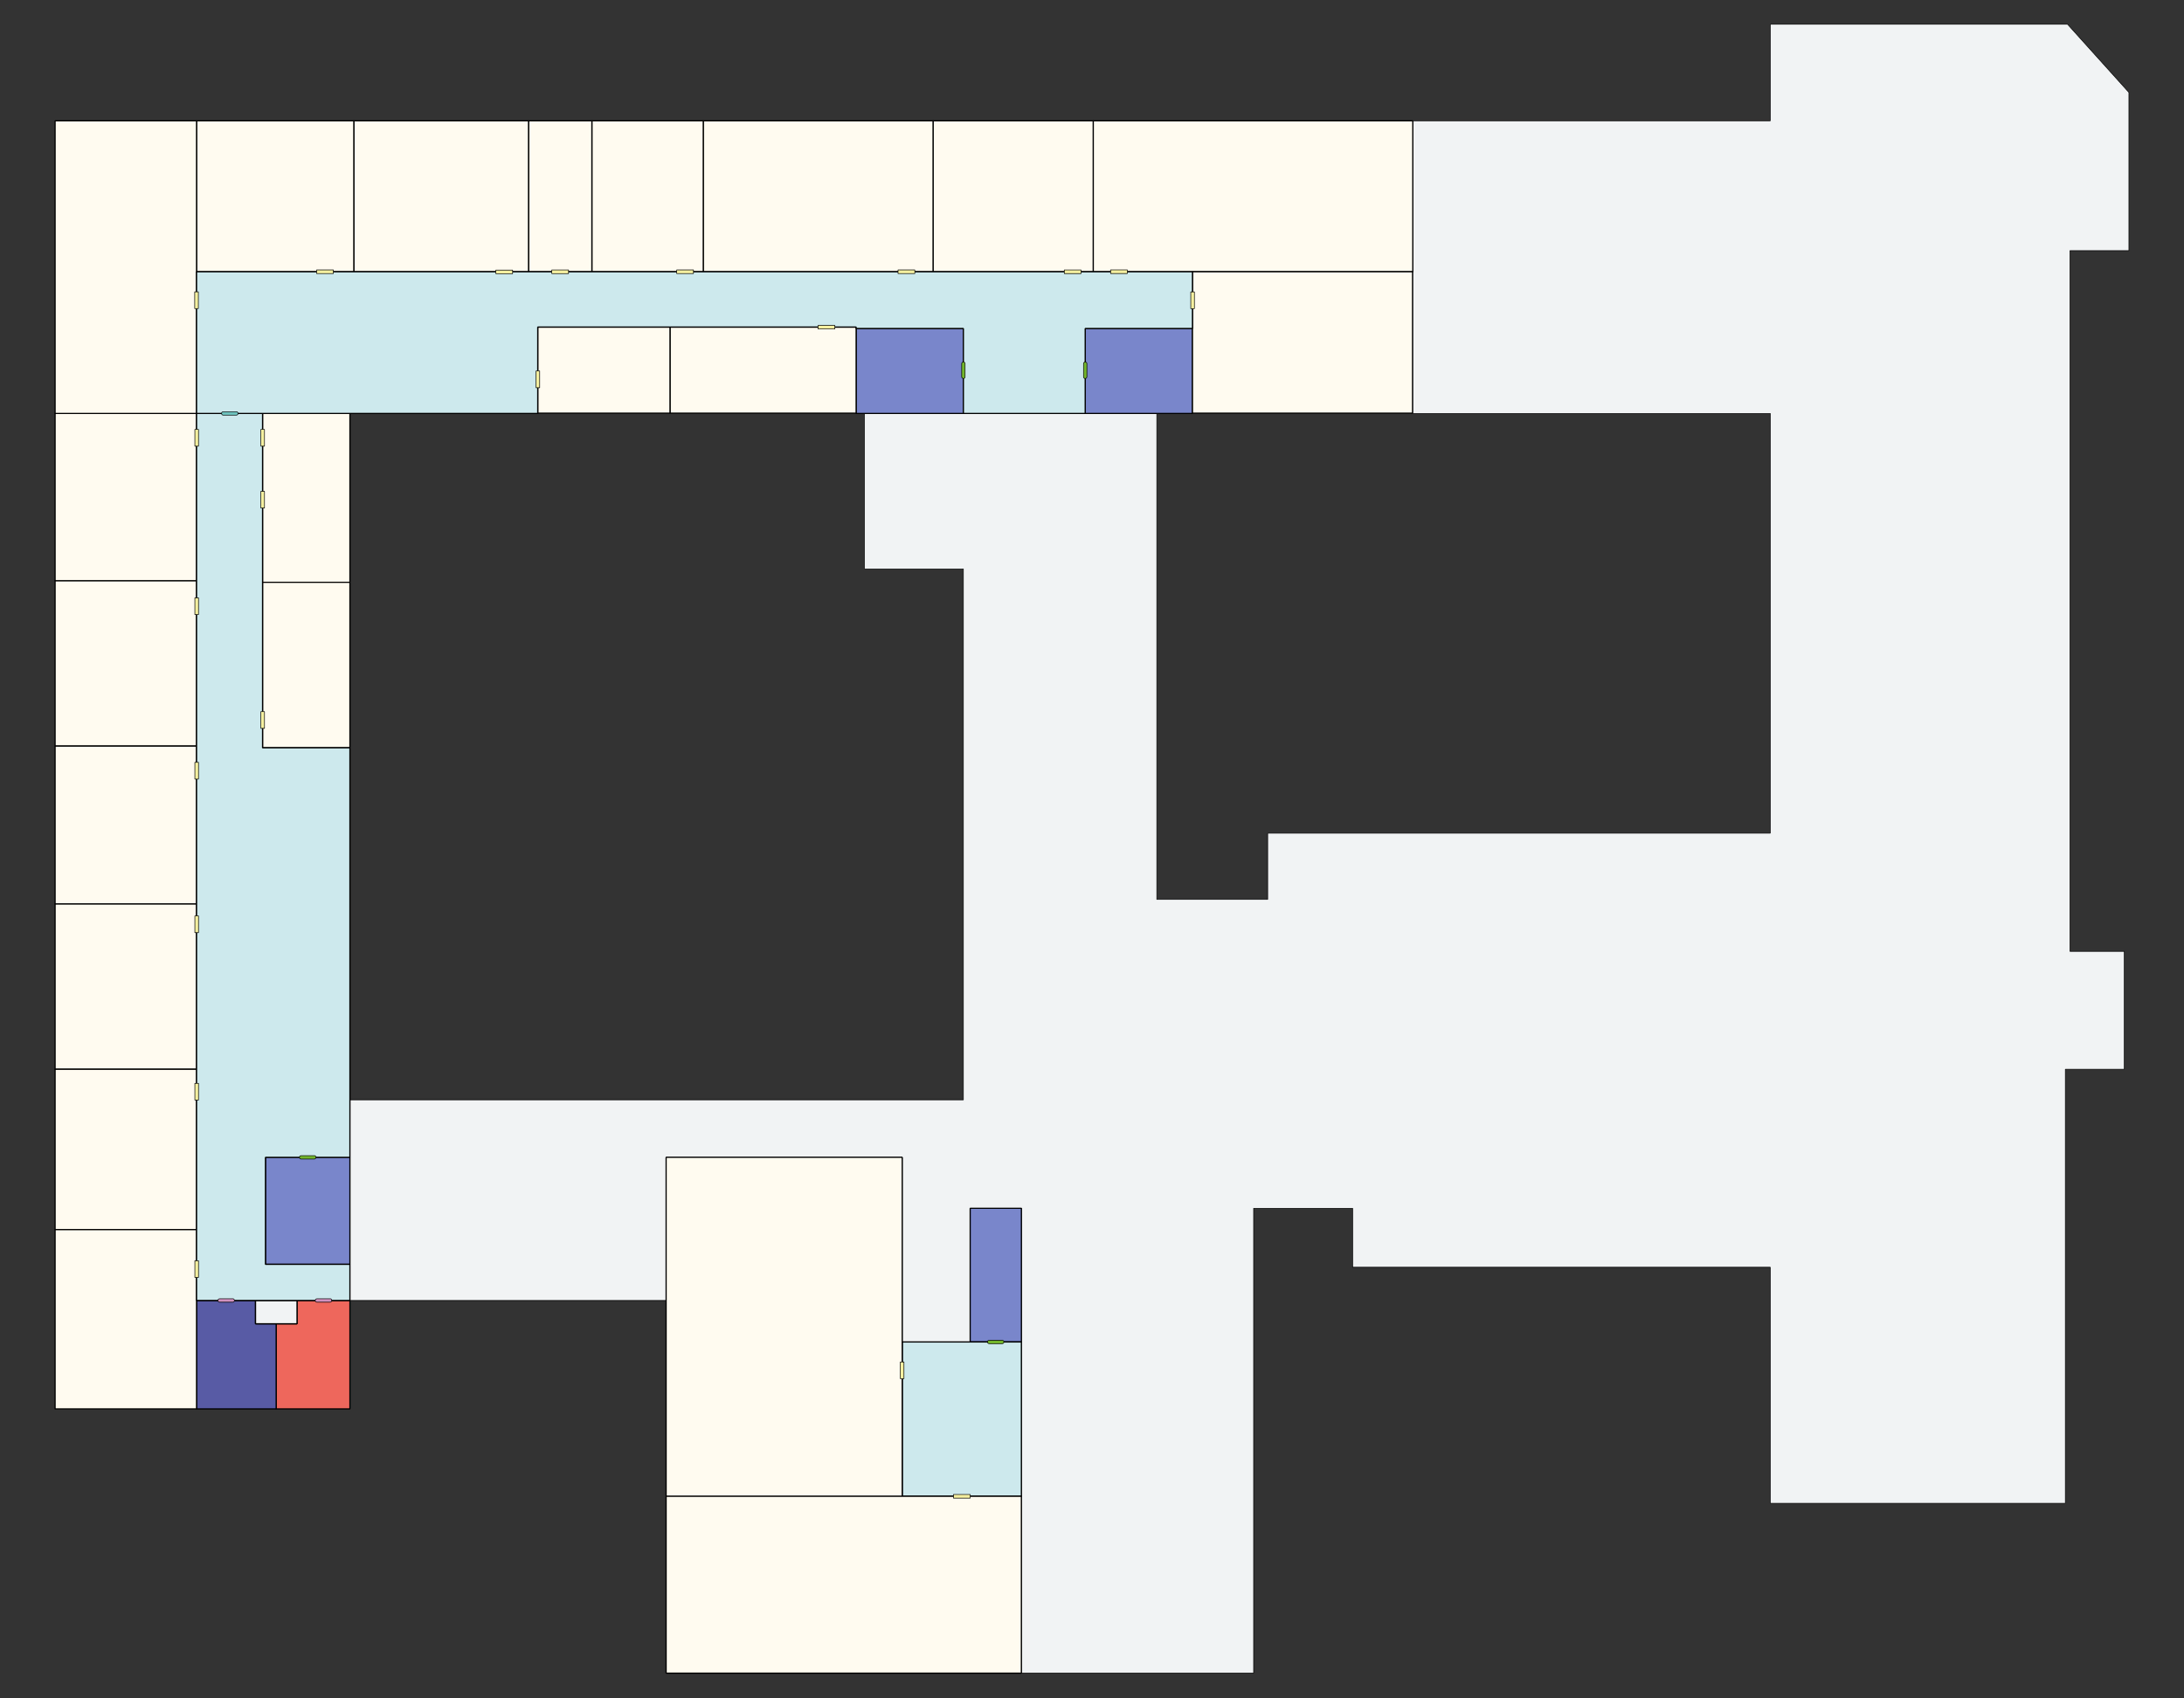 <?xml version="1.0" encoding="UTF-8" standalone="no"?>
<!DOCTYPE svg PUBLIC "-//W3C//DTD SVG 1.1//EN" "http://www.w3.org/Graphics/SVG/1.1/DTD/svg11.dtd">
<svg width="100%" height="100%" viewBox="0 0 900 700" version="1.1" xmlns="http://www.w3.org/2000/svg" xmlns:xlink="http://www.w3.org/1999/xlink" xml:space="preserve" xmlns:serif="http://www.serif.com/" style="fill-rule:evenodd;clip-rule:evenodd;stroke-linejoin:bevel;stroke-miterlimit:10;">
    <rect x="0" y="0" width="900" height="700" fill="#333333" stroke="none"/>
    <g id="_x32__этаж">
        <g id="Другое">
            <path d="M853,103.3L853,392.1L875.4,392.1L875.4,440.7L851.1,440.7L851.1,619.6L729.5,619.6L729.5,522.3L557.4,522.3L557.4,498L516.6,498L516.6,689.6L420.9,689.6L420.9,498L399.8,498L399.8,553.1L371.8,553.1L371.8,477L274.5,477L274.5,536L144.2,536L144.2,453.3L397,453.3L397,234.5L356.2,234.5L356.2,170.4L476.7,170.4L476.7,370.7L522.4,370.7L522.4,343.4L729.5,343.4L729.5,170.4L582.1,170.4L582.1,49.8L729.5,49.8L729.5,10L852,10L877.3,38.1L877.3,103.3L853,103.3Z" style="fill:rgb(241,243,244);fill-rule:nonzero;stroke:black;stroke-width:0.25px;"/>
            <rect x="109.4" y="477" width="34.8" height="44.1" style="fill:rgb(121,134,203);stroke:black;stroke-width:0.5px;"/>
            <rect x="352.8" y="135.4" width="44.2" height="35" style="fill:rgb(121,134,203);stroke:black;stroke-width:0.5px;"/>
            <rect x="399.8" y="498" width="21.1" height="55.1" style="fill:rgb(121,134,203);stroke:black;stroke-width:0.5px;"/>
            <path d="M144.2,536L144.2,580.7L113.8,580.7L113.8,545.6L122.4,545.6L122.4,536L144.2,536Z" style="fill:rgb(238,103,92);fill-rule:nonzero;stroke:black;stroke-width:0.5px;"/>
            <path d="M113.8,545.6L113.8,580.7L81,580.7L81,536L105.3,536L105.3,545.6L113.8,545.6Z" style="fill:rgb(88,91,165);fill-rule:nonzero;stroke:black;stroke-width:0.5px;"/>
            <rect x="105.3" y="536" width="17.1" height="9.6" style="fill:rgb(241,243,244);stroke:black;stroke-width:0.5px;"/>
            <rect x="447.2" y="135.4" width="44.2" height="35" style="fill:rgb(121,134,203);stroke:black;stroke-width:0.5px;"/>
            <rect x="371.8" y="553.1" width="49.1" height="63.6" style="fill:rgb(205,233,237);stroke:black;stroke-width:0.5px;"/>
            <rect x="274.5" y="477" width="97.3" height="139.8" style="fill:rgb(255,251,240);stroke:black;stroke-width:0.5px;"/>
            <rect x="274.5" y="616.7" width="146.4" height="72.9" style="fill:rgb(255,251,240);stroke:black;stroke-width:0.5px;"/>
            <rect x="22.7" y="170.4" width="58.3" height="69" style="fill:rgb(255,251,240);stroke:black;stroke-width:0.5px;"/>
            <rect x="22.7" y="239.4" width="58.3" height="68.1" style="fill:rgb(255,251,240);stroke:black;stroke-width:0.5px;"/>
            <rect x="22.7" y="307.5" width="58.3" height="65.1" style="fill:rgb(255,251,240);stroke:black;stroke-width:0.5px;"/>
            <rect x="22.7" y="372.6" width="58.3" height="68.1" style="fill:rgb(255,251,240);stroke:black;stroke-width:0.5px;"/>
            <rect x="22.7" y="440.7" width="58.3" height="66.1" style="fill:rgb(255,251,240);stroke:black;stroke-width:0.5px;"/>
            <rect x="22.7" y="506.8" width="58.3" height="73.9" style="fill:rgb(255,251,240);stroke:black;stroke-width:0.5px;"/>
            <rect x="450.5" y="49.8" width="131.7" height="62.2" style="fill:rgb(255,251,240);stroke:black;stroke-width:0.5px;"/>
            <rect x="384.5" y="49.8" width="66" height="62.2" style="fill:rgb(255,251,240);stroke:black;stroke-width:0.5px;"/>
            <rect x="289.8" y="49.8" width="94.7" height="62.2" style="fill:rgb(255,251,240);stroke:black;stroke-width:0.5px;"/>
            <rect x="243.9" y="49.8" width="45.9" height="62.2" style="fill:rgb(255,251,240);stroke:black;stroke-width:0.5px;"/>
            <rect x="217.8" y="49.8" width="26.1" height="62.2" style="fill:rgb(255,251,240);stroke:black;stroke-width:0.5px;"/>
            <rect x="145.8" y="49.8" width="72" height="62.2" style="fill:rgb(255,251,240);stroke:black;stroke-width:0.5px;"/>
            <rect x="81" y="49.8" width="64.8" height="62.2" style="fill:rgb(255,251,240);stroke:black;stroke-width:0.5px;"/>
            <rect x="22.7" y="49.8" width="58.3" height="120.6" style="fill:rgb(255,251,240);stroke:black;stroke-width:0.5px;"/>
            <rect x="276.1" y="134.8" width="76.7" height="35.5" style="fill:rgb(255,251,240);stroke:black;stroke-width:0.5px;"/>
            <rect x="221.6" y="134.8" width="54.5" height="35.5" style="fill:rgb(255,251,240);stroke:black;stroke-width:0.5px;"/>
            <rect x="108.2" y="170.4" width="36" height="69.6" style="fill:rgb(255,251,240);stroke:black;stroke-width:0.5px;"/>
            <rect x="108.2" y="240" width="36" height="68.2" style="fill:rgb(255,251,240);stroke:black;stroke-width:0.5px;"/>
            <rect x="491.4" y="112" width="90.7" height="58.3" style="fill:rgb(255,251,240);stroke:black;stroke-width:0.5px;"/>
            <path d="M144.2,308.2L144.2,477L109.4,477L109.4,521.1L144.2,521.1L144.2,536L81,536L81,170.4L108.2,170.4L108.2,308.2L144.2,308.2Z" style="fill:rgb(205,233,237);fill-rule:nonzero;stroke:black;stroke-width:0.5px;"/>
            <path d="M491.4,112L491.4,135.4L447.2,135.4L447.2,170.4L397,170.4L397,135.4L352.8,135.4L352.8,134.8L221.6,134.8L221.6,170.4L81,170.4L81,112L491.4,112Z" style="fill:rgb(205,233,237);fill-rule:nonzero;stroke:black;stroke-width:0.5px;"/>
        </g>
        <g id="Двери_00000070804580386585917970000018425015208090216590_">
            <rect x="80.3" y="519.6" width="1.5" height="6.9" style="fill:rgb(245,240,160);stroke:black;stroke-width:0.25px;stroke-linejoin:round;"/>
            <path d="M98.1,170.4C98.1,170.8 97.8,171.1 97.4,171.1L92,171.1C91.6,171.1 91.3,170.8 91.3,170.4C91.3,170 91.6,169.7 92,169.7L97.4,169.7C97.7,169.6 98.1,170 98.1,170.4Z" style="fill:rgb(109,195,190);fill-rule:nonzero;stroke:black;stroke-width:0.25px;stroke-linejoin:round;"/>
            <path d="M130.2,477C130.2,477.4 129.9,477.7 129.5,477.7L124.1,477.7C123.7,477.7 123.4,477.4 123.4,477C123.4,476.6 123.7,476.3 124.1,476.3L129.5,476.3C129.9,476.2 130.2,476.6 130.2,477Z" style="fill:rgb(114,182,43);fill-rule:nonzero;stroke:black;stroke-width:0.25px;stroke-linejoin:round;"/>
            <path d="M96.6,536C96.6,536.4 96.3,536.7 95.9,536.7L90.5,536.7C90.1,536.7 89.8,536.4 89.8,536C89.8,535.6 90.1,535.3 90.5,535.3L95.9,535.3C96.2,535.2 96.6,535.5 96.6,536Z" style="fill:rgb(210,145,191);fill-rule:nonzero;stroke:black;stroke-width:0.25px;stroke-linejoin:round;"/>
            <path d="M136.7,536C136.7,536.4 136.4,536.7 136,536.7L130.6,536.7C130.2,536.7 129.9,536.4 129.9,536C129.9,535.6 130.2,535.3 130.6,535.3L136,535.3C136.4,535.2 136.7,535.5 136.7,536Z" style="fill:rgb(210,145,191);fill-rule:nonzero;stroke:black;stroke-width:0.25px;stroke-linejoin:round;"/>
            <rect x="80.3" y="446.5" width="1.5" height="6.9" style="fill:rgb(245,240,160);stroke:black;stroke-width:0.25px;stroke-linejoin:round;"/>
            <rect x="80.3" y="377.5" width="1.5" height="6.9" style="fill:rgb(245,240,160);stroke:black;stroke-width:0.25px;stroke-linejoin:round;"/>
            <rect x="80.3" y="314.2" width="1.5" height="6.9" style="fill:rgb(245,240,160);stroke:black;stroke-width:0.25px;stroke-linejoin:round;"/>
            <rect x="107.5" y="293.3" width="1.5" height="6.9" style="fill:rgb(245,240,160);stroke:black;stroke-width:0.25px;stroke-linejoin:round;"/>
            <rect x="80.3" y="246.4" width="1.5" height="6.9" style="fill:rgb(245,240,160);stroke:black;stroke-width:0.25px;stroke-linejoin:round;"/>
            <rect x="107.5" y="177" width="1.5" height="6.9" style="fill:rgb(245,240,160);stroke:black;stroke-width:0.25px;stroke-linejoin:round;"/>
            <rect x="107.5" y="202.5" width="1.5" height="6.9" style="fill:rgb(245,240,160);stroke:black;stroke-width:0.25px;stroke-linejoin:round;"/>
            <rect x="80.3" y="177" width="1.5" height="6.9" style="fill:rgb(245,240,160);stroke:black;stroke-width:0.25px;stroke-linejoin:round;"/>
            <g transform="matrix(-1,-1.22465e-16,1.22465e-16,-1,162.04,247.575)">
                <rect x="80.3" y="120.4" width="1.5" height="6.9" style="fill:rgb(245,240,160);stroke:black;stroke-width:0.25px;stroke-linejoin:round;"/>
            </g>
            <g transform="matrix(6.12323e-17,-1,1,6.12323e-17,21.875,245.955)">
                <rect x="133.2" y="108.6" width="1.5" height="6.9" style="fill:rgb(245,240,160);stroke:black;stroke-width:0.25px;stroke-linejoin:round;"/>
            </g>
            <g transform="matrix(6.12323e-17,-1,1,6.12323e-17,95.742,319.822)">
                <rect x="207" y="108.6" width="1.5" height="6.9" style="fill:rgb(245,240,160);stroke:black;stroke-width:0.25px;stroke-linejoin:round;"/>
            </g>
            <g transform="matrix(6.12323e-17,-1,1,6.12323e-17,118.79,342.87)">
                <rect x="230.1" y="108.6" width="1.5" height="6.9" style="fill:rgb(245,240,160);stroke:black;stroke-width:0.25px;stroke-linejoin:round;"/>
            </g>
            <g transform="matrix(6.12323e-17,-1,1,6.12323e-17,170.272,394.352)">
                <rect x="281.6" y="108.6" width="1.5" height="6.9" style="fill:rgb(245,240,160);stroke:black;stroke-width:0.25px;stroke-linejoin:round;"/>
            </g>
            <rect x="220.9" y="152.9" width="1.5" height="6.9" style="fill:rgb(245,240,160);stroke:black;stroke-width:0.25px;stroke-linejoin:round;"/>
            <g transform="matrix(6.12323e-17,-1,1,6.12323e-17,261.475,485.555)">
                <rect x="372.8" y="108.6" width="1.5" height="6.9" style="fill:rgb(245,240,160);stroke:black;stroke-width:0.25px;stroke-linejoin:round;"/>
            </g>
            <g transform="matrix(6.12323e-17,-1,1,6.12323e-17,205.722,475.402)">
                <rect x="339.8" y="131.4" width="1.5" height="6.9" style="fill:rgb(245,240,160);stroke:black;stroke-width:0.25px;stroke-linejoin:round;"/>
            </g>
            <g transform="matrix(6.12323e-17,-1,1,6.12323e-17,329.983,554.062)">
                <rect x="441.3" y="108.6" width="1.5" height="6.9" style="fill:rgb(245,240,160);stroke:black;stroke-width:0.25px;stroke-linejoin:round;"/>
            </g>
            <rect x="490.7" y="120.3" width="1.5" height="6.9" style="fill:rgb(245,240,160);stroke:black;stroke-width:0.25px;stroke-linejoin:round;"/>
            <g transform="matrix(6.12323e-17,-1,1,6.12323e-17,349.057,573.137)">
                <rect x="460.4" y="108.6" width="1.5" height="6.9" style="fill:rgb(245,240,160);stroke:black;stroke-width:0.25px;stroke-linejoin:round;"/>
            </g>
            <path d="M397,156C396.6,156 396.3,155.7 396.3,155.3L396.3,149.9C396.3,149.5 396.6,149.2 397,149.2C397.4,149.2 397.7,149.5 397.7,149.9L397.7,155.3C397.7,155.7 397.4,156 397,156Z" style="fill:rgb(114,182,43);fill-rule:nonzero;stroke:black;stroke-width:0.25px;stroke-linejoin:round;"/>
            <path d="M447.2,156C446.8,156 446.5,155.7 446.5,155.3L446.5,149.9C446.5,149.5 446.8,149.2 447.2,149.2C447.6,149.2 447.9,149.5 447.9,149.9L447.9,155.3C447.9,155.7 447.6,156 447.2,156Z" style="fill:rgb(114,182,43);fill-rule:nonzero;stroke:black;stroke-width:0.25px;stroke-linejoin:round;"/>
            <path d="M406.9,553.1C406.9,552.7 407.2,552.4 407.6,552.4L413,552.4C413.4,552.4 413.7,552.7 413.7,553.1C413.7,553.5 413.4,553.8 413,553.8L407.6,553.8C407.3,553.8 406.9,553.5 406.9,553.1Z" style="fill:rgb(114,182,43);fill-rule:nonzero;stroke:black;stroke-width:0.25px;stroke-linejoin:round;"/>
            <g transform="matrix(-1,-1.22465e-16,1.22465e-16,-1,743.612,1129.53)">
                <rect x="371.1" y="561.3" width="1.5" height="6.9" style="fill:rgb(245,240,160);stroke:black;stroke-width:0.25px;stroke-linejoin:round;"/>
            </g>
            <g transform="matrix(-1.83697e-16,1,-1,-1.83697e-16,1013.11,220.355)">
                <rect x="395.6" y="613.3" width="1.5" height="6.9" style="fill:rgb(245,240,160);stroke:black;stroke-width:0.25px;stroke-linejoin:round;"/>
            </g>
        </g>
    </g>
</svg>
